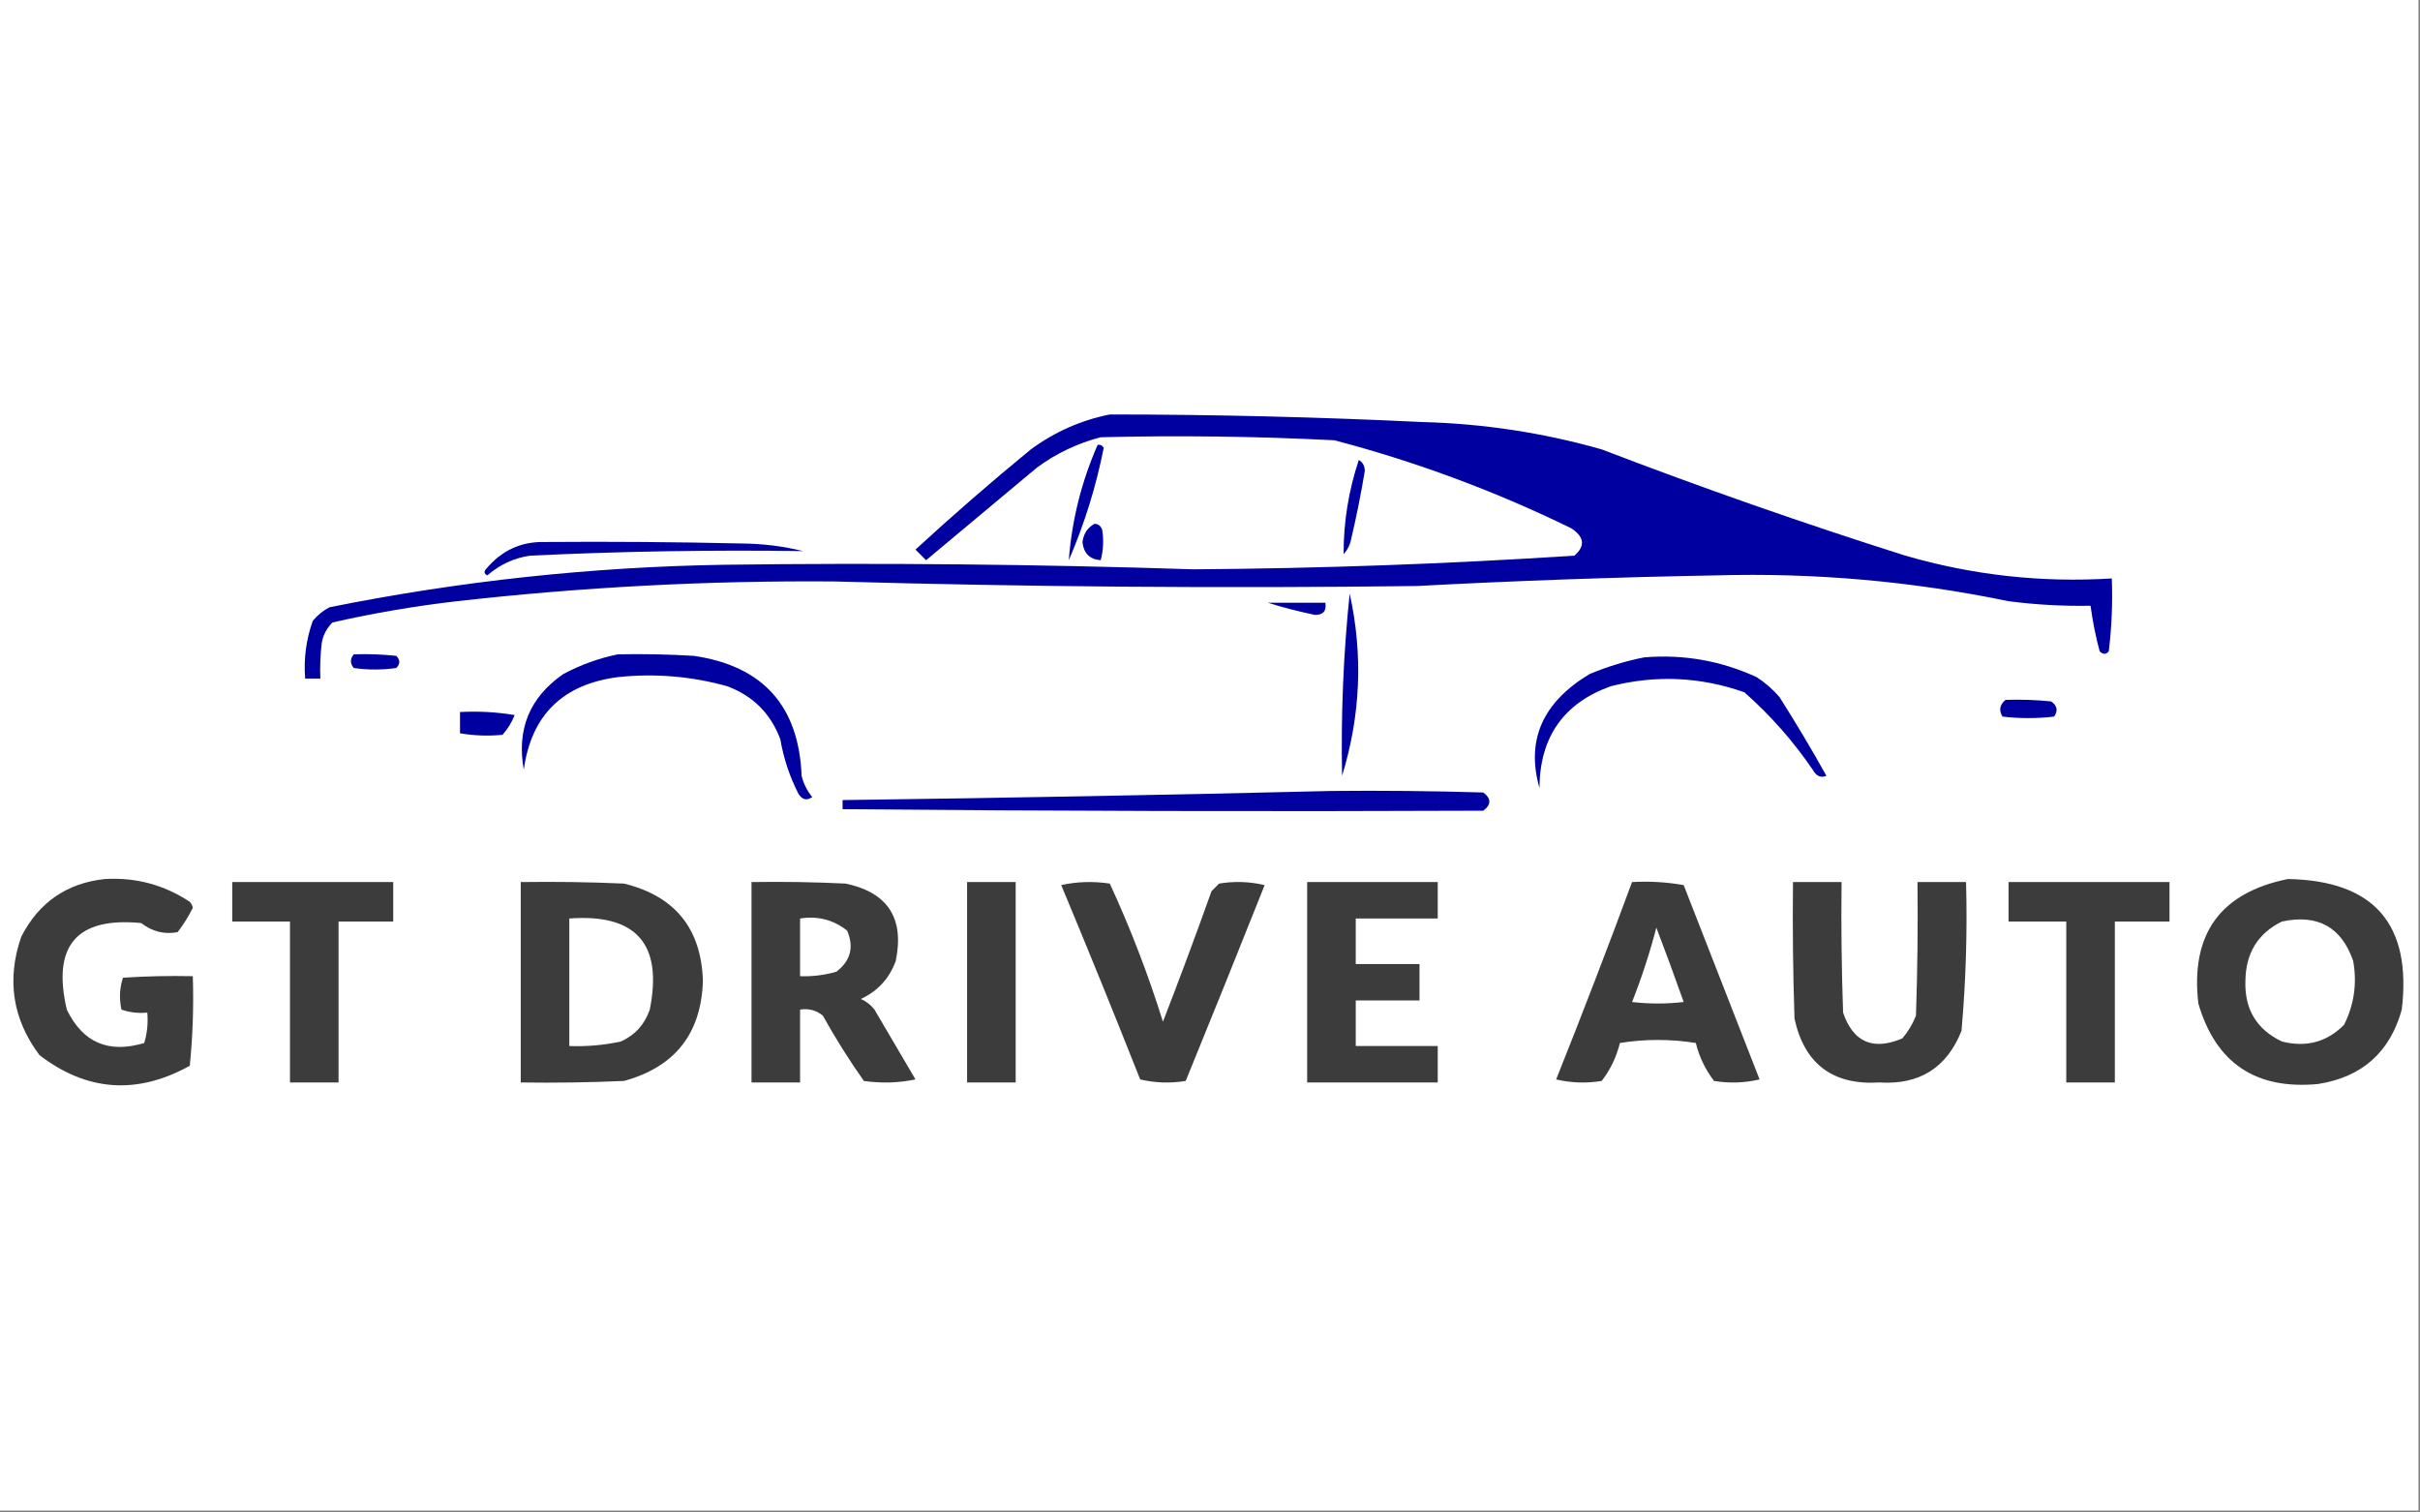 <?xml version="1.0" encoding="UTF-8"?>
<!DOCTYPE svg PUBLIC "-//W3C//DTD SVG 1.1//EN" "http://www.w3.org/Graphics/SVG/1.1/DTD/svg11.dtd">
<svg xmlns="http://www.w3.org/2000/svg" version="1.1" width="797px" height="498px" style="shape-rendering:geometricPrecision; text-rendering:geometricPrecision; image-rendering:optimizeQuality; fill-rule:evenodd; clip-rule:evenodd" xmlns:xlink="http://www.w3.org/1999/xlink">
<rect width="100%" height="100%" fill="#808080" stroke="none"/>
<g><path style="opacity:1" fill="#fefffe" d="M -0.5,-0.5 C 265.167,-0.5 530.833,-0.5 796.5,-0.5C 796.5,165.5 796.5,331.5 796.5,497.5C 530.833,497.5 265.167,497.5 -0.5,497.5C -0.5,331.5 -0.5,165.5 -0.5,-0.5 Z"/></g>
<g><path style="opacity:1" fill="#0000a0" d="M 365.5,136.5 C 399.853,136.51 434.186,137.344 468.5,139C 488.569,139.525 508.235,142.525 527.5,148C 560.468,160.656 593.801,172.323 627.5,183C 649.767,189.45 672.433,191.95 695.5,190.5C 695.802,198.556 695.469,206.556 694.5,214.5C 693.609,215.59 692.609,215.59 691.5,214.5C 690.177,209.559 689.177,204.559 688.5,199.5C 679.463,199.665 670.463,199.165 661.5,198C 629.672,191.411 597.505,188.578 565,189.5C 532.149,190.094 499.316,191.26 466.5,193C 402.655,193.795 338.822,193.295 275,191.5C 233.367,191.165 191.867,193.332 150.5,198C 136.704,199.59 123.037,201.923 109.5,205C 107.683,206.8 106.516,208.966 106,211.5C 105.501,215.486 105.334,219.486 105.5,223.5C 103.833,223.5 102.167,223.5 100.5,223.5C 99.989,216.969 100.822,210.636 103,204.5C 104.543,202.622 106.376,201.122 108.5,200C 151.383,191.378 194.717,186.711 238.5,186C 290.01,185.324 341.51,185.824 393,187.5C 434.879,187.218 476.713,185.718 518.5,183C 522.152,179.847 521.819,176.847 517.5,174C 492.482,161.771 466.482,152.104 439.5,145C 413.844,143.694 388.177,143.36 362.5,144C 354.842,145.996 347.842,149.33 341.5,154C 329.333,164.167 317.167,174.333 305,184.5C 303.833,183.333 302.667,182.167 301.5,181C 313.871,169.627 326.538,158.627 339.5,148C 347.408,142.207 356.075,138.374 365.5,136.5 Z"/></g>
<g><path style="opacity:1" fill="#0000a0" d="M 361.5,146.5 C 362.376,146.369 363.043,146.702 363.5,147.5C 360.96,160.284 357.127,172.617 352,184.5C 353.003,171.319 356.169,158.652 361.5,146.5 Z"/></g>
<g><path style="opacity:1" fill="#0000a0" d="M 447.5,151.5 C 448.725,152.152 449.392,153.319 449.5,155C 448.256,162.551 446.756,170.051 445,177.5C 444.64,179.421 443.806,181.088 442.5,182.5C 442.469,171.974 444.136,161.64 447.5,151.5 Z"/></g>
<g><path style="opacity:1" fill="#0000a0" d="M 360.5,172.5 C 361.75,172.577 362.583,173.244 363,174.5C 363.543,177.868 363.376,181.201 362.5,184.5C 358.887,184.22 356.887,182.22 356.5,178.5C 356.866,175.744 358.2,173.744 360.5,172.5 Z"/></g>
<g><path style="opacity:1" fill="#0000a0" d="M 179.5,178.5 C 201.169,178.333 222.836,178.5 244.5,179C 251.292,179.062 257.959,179.896 264.5,181.5C 234.514,181.071 204.514,181.571 174.5,183C 169.245,183.793 164.578,185.96 160.5,189.5C 159.479,188.998 159.312,188.332 160,187.5C 165.13,181.3 171.63,178.3 179.5,178.5 Z"/></g>
<g><path style="opacity:1" fill="#0000a0" d="M 444.5,195.5 C 448.949,215.598 448.116,235.598 442,255.5C 441.596,235.398 442.429,215.398 444.5,195.5 Z"/></g>
<g><path style="opacity:1" fill="#0000a0" d="M 417.5,198.5 C 423.833,198.5 430.167,198.5 436.5,198.5C 436.923,201.243 435.756,202.576 433,202.5C 427.598,201.371 422.432,200.038 417.5,198.5 Z"/></g>
<g><path style="opacity:1" fill="#0000a0" d="M 116.5,215.5 C 121.179,215.334 125.845,215.501 130.5,216C 131.833,217.333 131.833,218.667 130.5,220C 125.833,220.667 121.167,220.667 116.5,220C 115.272,218.51 115.272,217.01 116.5,215.5 Z"/></g>
<g><path style="opacity:1" fill="#0000a0" d="M 203.5,215.5 C 211.84,215.334 220.173,215.5 228.5,216C 251.25,219.322 263.083,232.489 264,255.5C 264.639,258.112 265.806,260.446 267.5,262.5C 265.741,263.754 264.241,263.421 263,261.5C 260.079,255.819 258.079,249.819 257,243.5C 253.833,235 248,229.167 239.5,226C 227.714,222.719 215.714,221.719 203.5,223C 185.311,225.356 174.978,235.523 172.5,253.5C 170.103,240.184 174.436,229.684 185.5,222C 191.299,218.918 197.299,216.752 203.5,215.5 Z"/></g>
<g><path style="opacity:1" fill="#0000a0" d="M 541.5,216.5 C 554.429,215.432 566.763,217.599 578.5,223C 581.295,224.793 583.795,226.96 586,229.5C 591.418,238.001 596.585,246.668 601.5,255.5C 599.671,256.282 598.171,255.616 597,253.5C 590.558,244.059 583.058,235.559 574.5,228C 560.039,222.9 545.372,222.234 530.5,226C 514.959,231.571 507.126,242.738 507,259.5C 502.525,243.808 508.025,231.308 523.5,222C 529.435,219.523 535.435,217.69 541.5,216.5 Z"/></g>
<g><path style="opacity:1" fill="#0000a0" d="M 660.5,230.5 C 665.511,230.334 670.511,230.501 675.5,231C 677.527,232.396 677.86,234.062 676.5,236C 670.833,236.667 665.167,236.667 659.5,236C 658.243,233.924 658.576,232.09 660.5,230.5 Z"/></g>
<g><path style="opacity:1" fill="#0000a0" d="M 151.5,234.5 C 157.537,234.171 163.537,234.504 169.5,235.5C 168.543,237.918 167.209,240.084 165.5,242C 160.816,242.461 156.149,242.295 151.5,241.5C 151.5,239.167 151.5,236.833 151.5,234.5 Z"/></g>
<g><path style="opacity:1" fill="#0000a0" d="M 438.5,260.5 C 455.17,260.333 471.837,260.5 488.5,261C 491.167,263 491.167,265 488.5,267C 418.166,267.298 347.833,267.131 277.5,266.5C 277.5,265.5 277.5,264.5 277.5,263.5C 331.334,262.795 385.001,261.795 438.5,260.5 Z"/></g>
<g><path style="opacity:1" fill="#3b3c3b" d="M 34.5,289.5 C 44.707,288.905 54.04,291.405 62.5,297C 63.022,297.561 63.355,298.228 63.5,299C 62.09,301.818 60.423,304.485 58.5,307C 54.091,307.805 50.091,306.805 46.5,304C 25.245,301.946 17.078,311.446 22,332.5C 27.253,343.371 35.753,347.037 47.5,343.5C 48.487,340.232 48.82,336.898 48.5,333.5C 45.553,333.777 42.719,333.444 40,332.5C 39.211,328.909 39.378,325.409 40.5,322C 48.159,321.5 55.826,321.334 63.5,321.5C 63.819,331.416 63.486,341.25 62.5,351C 45.129,360.638 28.628,359.471 13,347.5C 4.119,335.63 2.119,322.63 7,308.5C 12.784,297.208 21.951,290.875 34.5,289.5 Z"/></g>
<g><path style="opacity:1" fill="#3b3c3b" d="M 753.5,289.5 C 781.842,290.009 794.342,304.343 791,332.5C 787.116,346.535 777.949,354.702 763.5,357C 742.924,358.976 729.758,350.143 724,330.5C 721.357,307.668 731.19,294.001 753.5,289.5 Z"/></g>
<g><path style="opacity:1" fill="#3b3c3b" d="M 76.5,290.5 C 94.167,290.5 111.833,290.5 129.5,290.5C 129.5,294.833 129.5,299.167 129.5,303.5C 123.5,303.5 117.5,303.5 111.5,303.5C 111.5,321.167 111.5,338.833 111.5,356.5C 106.167,356.5 100.833,356.5 95.5,356.5C 95.5,338.833 95.5,321.167 95.5,303.5C 89.167,303.5 82.833,303.5 76.5,303.5C 76.5,299.167 76.5,294.833 76.5,290.5 Z"/></g>
<g><path style="opacity:1" fill="#3b3c3b" d="M 171.5,290.5 C 182.838,290.333 194.172,290.5 205.5,291C 222.258,295.091 230.924,305.758 231.5,323C 230.968,340.394 222.301,351.394 205.5,356C 194.172,356.5 182.838,356.667 171.5,356.5C 171.5,334.5 171.5,312.5 171.5,290.5 Z"/></g>
<g><path style="opacity:1" fill="#3b3c3b" d="M 247.5,290.5 C 257.839,290.334 268.172,290.5 278.5,291C 292.412,293.932 297.912,302.432 295,316.5C 292.894,322.272 289.061,326.438 283.5,329C 285.286,329.785 286.786,330.951 288,332.5C 292.5,340.167 297,347.833 301.5,355.5C 295.863,356.663 290.196,356.83 284.5,356C 279.625,349.086 275.125,341.919 271,334.5C 268.865,332.722 266.365,332.055 263.5,332.5C 263.5,340.5 263.5,348.5 263.5,356.5C 258.167,356.5 252.833,356.5 247.5,356.5C 247.5,334.5 247.5,312.5 247.5,290.5 Z"/></g>
<g><path style="opacity:1" fill="#3b3c3b" d="M 318.5,290.5 C 323.833,290.5 329.167,290.5 334.5,290.5C 334.5,312.5 334.5,334.5 334.5,356.5C 329.167,356.5 323.833,356.5 318.5,356.5C 318.5,334.5 318.5,312.5 318.5,290.5 Z"/></g>
<g><path style="opacity:1" fill="#3b3c3b" d="M 349.5,291.5 C 354.65,290.349 359.984,290.183 365.5,291C 372.3,305.724 378.134,320.891 383,336.5C 388.52,322.277 393.853,307.944 399,293.5C 399.833,292.667 400.667,291.833 401.5,291C 406.533,290.171 411.533,290.338 416.5,291.5C 407.927,313.057 399.26,334.557 390.5,356C 385.467,356.829 380.467,356.662 375.5,355.5C 367.002,333.987 358.336,312.653 349.5,291.5 Z"/></g>
<g><path style="opacity:1" fill="#3b3c3b" d="M 430.5,290.5 C 444.833,290.5 459.167,290.5 473.5,290.5C 473.5,294.5 473.5,298.5 473.5,302.5C 464.5,302.5 455.5,302.5 446.5,302.5C 446.5,307.5 446.5,312.5 446.5,317.5C 453.5,317.5 460.5,317.5 467.5,317.5C 467.5,321.5 467.5,325.5 467.5,329.5C 460.5,329.5 453.5,329.5 446.5,329.5C 446.5,334.5 446.5,339.5 446.5,344.5C 455.5,344.5 464.5,344.5 473.5,344.5C 473.5,348.5 473.5,352.5 473.5,356.5C 459.167,356.5 444.833,356.5 430.5,356.5C 430.5,334.5 430.5,312.5 430.5,290.5 Z"/></g>
<g><path style="opacity:1" fill="#3b3c3b" d="M 537.5,290.5 C 543.206,290.171 548.872,290.505 554.5,291.5C 562.833,312.833 571.167,334.167 579.5,355.5C 574.533,356.662 569.533,356.829 564.5,356C 561.643,352.273 559.643,348.107 558.5,343.5C 550.167,342.167 541.833,342.167 533.5,343.5C 532.349,348.142 530.349,352.309 527.5,356C 522.467,356.829 517.467,356.662 512.5,355.5C 521.124,333.923 529.457,312.256 537.5,290.5 Z"/></g>
<g><path style="opacity:1" fill="#3b3c3b" d="M 590.5,290.5 C 595.833,290.5 601.167,290.5 606.5,290.5C 606.333,304.837 606.5,319.171 607,333.5C 610.335,343.246 616.835,346.079 626.5,342C 628.43,339.742 629.93,337.242 631,334.5C 631.5,319.837 631.667,305.17 631.5,290.5C 636.833,290.5 642.167,290.5 647.5,290.5C 647.94,306.89 647.44,323.224 646,339.5C 641.153,351.668 632.153,357.334 619,356.5C 603.629,357.454 594.296,350.454 591,335.5C 590.5,320.504 590.333,305.504 590.5,290.5 Z"/></g>
<g><path style="opacity:1" fill="#3b3c3b" d="M 661.5,290.5 C 679.167,290.5 696.833,290.5 714.5,290.5C 714.5,294.833 714.5,299.167 714.5,303.5C 708.5,303.5 702.5,303.5 696.5,303.5C 696.5,321.167 696.5,338.833 696.5,356.5C 691.167,356.5 685.833,356.5 680.5,356.5C 680.5,338.833 680.5,321.167 680.5,303.5C 674.167,303.5 667.833,303.5 661.5,303.5C 661.5,299.167 661.5,294.833 661.5,290.5 Z"/></g>
<g><path style="opacity:1" fill="#fefffe" d="M 187.5,302.5 C 209.515,300.867 218.349,310.867 214,332.5C 212.314,337.394 209.147,340.894 204.5,343C 198.899,344.217 193.232,344.717 187.5,344.5C 187.5,330.5 187.5,316.5 187.5,302.5 Z"/></g>
<g><path style="opacity:1" fill="#fefffe" d="M 263.5,302.5 C 269.324,301.588 274.49,302.922 279,306.5C 281.312,311.899 280.145,316.399 275.5,320C 271.582,321.156 267.582,321.656 263.5,321.5C 263.5,315.167 263.5,308.833 263.5,302.5 Z"/></g>
<g><path style="opacity:1" fill="#fefffe" d="M 751.5,303.5 C 763.307,300.981 771.14,305.314 775,316.5C 776.31,323.871 775.31,330.871 772,337.5C 766.331,343.212 759.497,345.045 751.5,343C 743.174,339.026 739.174,332.359 739.5,323C 739.62,313.895 743.62,307.395 751.5,303.5 Z"/></g>
<g><path style="opacity:1" fill="#fefffe" d="M 545.5,305.5 C 548.574,313.546 551.574,321.713 554.5,330C 548.833,330.667 543.167,330.667 537.5,330C 540.667,321.998 543.334,313.831 545.5,305.5 Z"/></g>
</svg>
